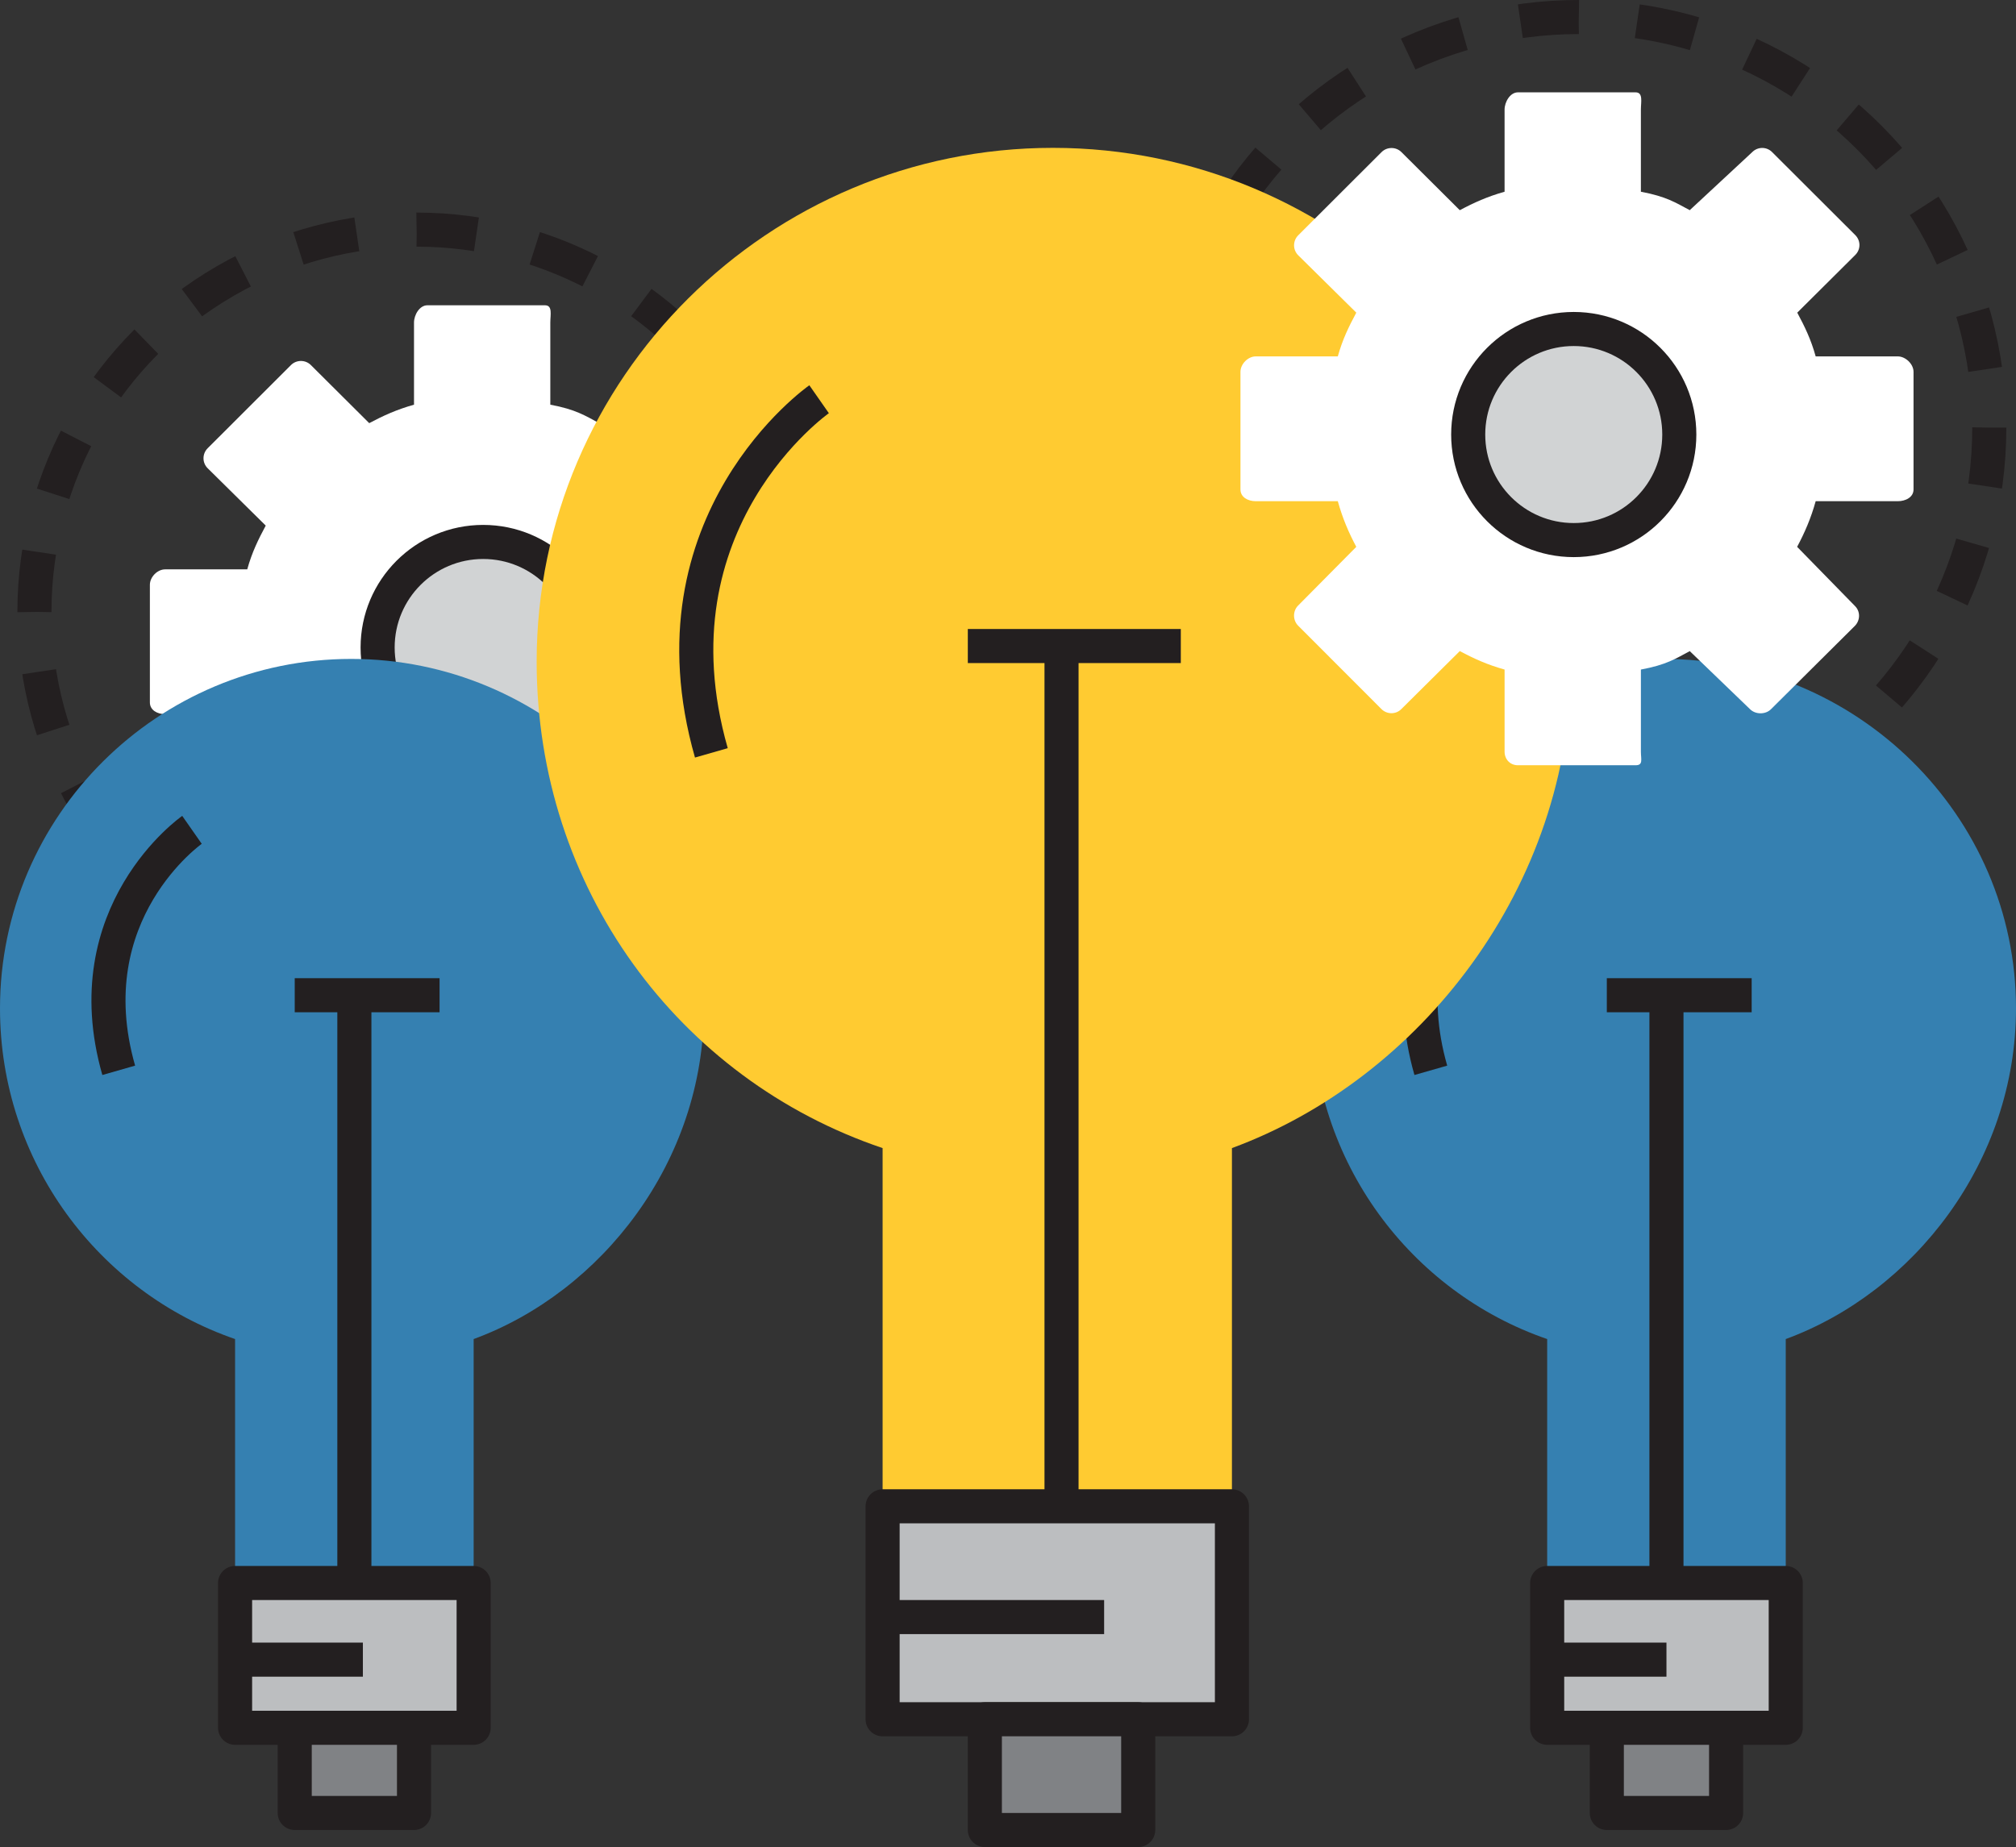 <?xml version="1.0" encoding="utf-8"?>
<!-- Generator: Adobe Illustrator 16.0.0, SVG Export Plug-In . SVG Version: 6.00 Build 0)  -->
<!DOCTYPE svg PUBLIC "-//W3C//DTD SVG 1.1//EN" "http://www.w3.org/Graphics/SVG/1.1/DTD/svg11.dtd">
<svg version="1.1" xmlns="http://www.w3.org/2000/svg" xmlns:xlink="http://www.w3.org/1999/xlink" x="0px" y="0px"
	 width="346.637px" height="317.665px" viewBox="0 0 346.637 317.665" enable-background="new 0 0 346.637 317.665"
	 xml:space="preserve">
<rect x="0" y="0" width="346.637" height="317.665" fill="#333333" stroke="none"/>
<g id="Background">
</g>
<g id="Element">
	<g>
		
			<circle fill="none" stroke="#231F20" stroke-width="5.86" stroke-linejoin="round" stroke-dasharray="10.084,10.084" cx="271.434" cy="73.541" r="70.612"/>
	</g>
	<g>
		
			<circle fill="none" stroke="#231F20" stroke-width="5.86" stroke-linejoin="round" stroke-dasharray="10.325,10.325" cx="71.658" cy="105.23" r="65.738"/>
	</g>
	<g>
		<path fill="#FFFFFF" d="M94.625,165.895v-14.117c4.395-0.814,5.979-1.877,8.402-3.17l10.359,9.983c0.947,0.95,2.677,0.95,3.617,0
			l14.396-14.304c0.949-0.947,0.996-2.483,0.047-3.423l-9.959-10.19c1.291-2.417,2.381-4.918,3.189-7.849h14.122
			c1.336,0,2.705-0.679,2.705-2.021v-20.228c0-1.339-1.369-2.655-2.705-2.655h-14.122c-0.809-2.93-1.875-5.107-3.167-7.525
			l9.985-9.93c0.947-0.949,0.947-2.448,0-3.4l-14.31-14.284c-0.944-0.953-2.475-0.945-3.419,0.007l-10.74,9.984
			c-2.424-1.289-4.007-2.351-8.402-3.173V55.484c0-1.336,0.428-2.979-0.914-2.979H73.48c-1.336,0-2.295,1.643-2.295,2.979v14.115
			c-2.93,0.823-5.289,1.889-7.7,3.176l-10.023-9.98c-0.938-0.953-2.497-0.953-3.44,0L35.702,77.096
			c-0.946,0.952-0.95,2.481-0.004,3.428l9.993,9.872c-1.293,2.417-2.368,4.595-3.179,7.525H28.398c-1.341,0-2.627,1.316-2.627,2.655
			v20.228c0,1.342,1.286,2.021,2.627,2.021h14.113c0.812,2.93,1.884,5.431,3.178,7.849l-9.995,10.089
			c-0.946,0.941-0.946,2.528,0,3.477l14.312,14.328c0.944,0.95,2.484,0.963,3.425,0.013l10.054-9.979
			c2.411,1.295,4.77,2.363,7.7,3.178v14.117c0,1.336,0.958,2.343,2.295,2.343h20.23C95.053,168.238,94.625,167.231,94.625,165.895z"
			/>
		<path fill="#D1D3D4" stroke="#231F20" stroke-width="5.86" stroke-linejoin="round" stroke-miterlimit="10" d="M83.077,129.511
			c-10.023,0-18.148-8.132-18.148-18.152c0-10.023,8.125-18.152,18.148-18.152c10.029,0,18.152,8.129,18.152,18.152
			C101.229,121.379,93.106,129.511,83.077,129.511z"/>
	</g>
	<g>
		<path fill="#3580B1" d="M121.032,173.42c0-33.192-27.457-60.095-60.647-60.095S0,140.228,0,173.42
			c0,26.402,16.982,48.812,40.421,56.879v41.951H81.44V230.3C103.415,222.232,121.032,199.823,121.032,173.42z"/>
		
			<rect x="40.421" y="272.251" fill="#BCBEC0" stroke="#231F20" stroke-width="5.86" stroke-linejoin="round" stroke-miterlimit="10" width="41.019" height="24.904"/>
		
			<line fill="none" stroke="#231F20" stroke-width="5.86" stroke-linejoin="round" stroke-miterlimit="10" x1="60.931" y1="272.251" x2="60.931" y2="171.168"/>
		
			<line fill="none" stroke="#231F20" stroke-width="5.86" stroke-linejoin="round" stroke-miterlimit="10" x1="50.676" y1="171.168" x2="75.581" y2="171.168"/>
		<path fill="none" stroke="#231F20" stroke-width="5.86" stroke-linejoin="round" stroke-miterlimit="10" d="M33.011,142.723
			c0,0-20.355,14.219-12.597,41.357"/>
	</g>
	<g>
		<path fill="#3580B1" d="M346.637,173.42c0-33.192-27.457-60.095-60.647-60.095s-60.384,26.903-60.384,60.095
			c0,26.402,16.981,48.812,40.421,56.879v41.951h41.02V230.3C329.02,222.232,346.637,199.823,346.637,173.42z"/>
		
			<rect x="266.026" y="272.251" fill="#BCBEC0" stroke="#231F20" stroke-width="5.86" stroke-linejoin="round" stroke-miterlimit="10" width="41.02" height="24.904"/>
		
			<line fill="none" stroke="#231F20" stroke-width="5.86" stroke-linejoin="round" stroke-miterlimit="10" x1="286.536" y1="272.251" x2="286.536" y2="171.168"/>
		
			<line fill="none" stroke="#231F20" stroke-width="5.86" stroke-linejoin="round" stroke-miterlimit="10" x1="276.281" y1="171.168" x2="301.186" y2="171.168"/>
		<path fill="none" stroke="#231F20" stroke-width="5.86" stroke-linejoin="round" stroke-miterlimit="10" d="M258.616,142.723
			c0,0-20.355,14.219-12.597,41.357"/>
	</g>
	<g>
		<path fill="#FFCB31" d="M270.167,113.806c0-48.812-40.32-88.377-89.13-88.377c-48.812,0-88.763,39.565-88.763,88.377
			c0,38.829,24.326,71.785,59.485,83.649v61.611h60.064v-61.611C244.052,185.591,270.167,152.635,270.167,113.806z"/>
		
			<rect x="151.759" y="259.066" fill="#BCBEC0" stroke="#231F20" stroke-width="5.86" stroke-linejoin="round" stroke-miterlimit="10" width="60.064" height="36.624"/>
		
			<line fill="none" stroke="#231F20" stroke-width="5.86" stroke-linejoin="round" stroke-miterlimit="10" x1="182.523" y1="259.066" x2="182.523" y2="111.105"/>
		
			<line fill="none" stroke="#231F20" stroke-width="5.86" stroke-linejoin="round" stroke-miterlimit="10" x1="166.409" y1="111.105" x2="203.033" y2="111.105"/>
		<path fill="none" stroke="#231F20" stroke-width="5.86" stroke-linejoin="round" stroke-miterlimit="10" d="M140.839,68.662
			c0,0-29.935,20.912-18.525,60.82"/>
	</g>
	
		<line fill="none" stroke="#231F20" stroke-width="5.86" stroke-linejoin="round" stroke-miterlimit="10" x1="40.421" y1="285.436" x2="62.396" y2="285.436"/>
	
		<line fill="none" stroke="#231F20" stroke-width="5.86" stroke-linejoin="round" stroke-miterlimit="10" x1="151.759" y1="278.111" x2="189.848" y2="278.111"/>
	
		<line fill="none" stroke="#231F20" stroke-width="5.86" stroke-linejoin="round" stroke-miterlimit="10" x1="266.026" y1="285.436" x2="286.536" y2="285.436"/>
	
		<rect x="50.676" y="297.155" fill="#808285" stroke="#231F20" stroke-width="5.86" stroke-linejoin="round" stroke-miterlimit="10" width="20.509" height="14.65"/>
	
		<rect x="276.281" y="297.155" fill="#808285" stroke="#231F20" stroke-width="5.86" stroke-linejoin="round" stroke-miterlimit="10" width="20.51" height="14.65"/>
	
		<rect x="169.338" y="295.69" fill="#808285" stroke="#231F20" stroke-width="5.86" stroke-linejoin="round" stroke-miterlimit="10" width="26.37" height="19.045"/>
	<g>
		<path fill="#FFFFFF" d="M282.141,129.271v-14.118c4.396-0.814,5.979-1.877,8.402-3.17l10.359,9.983c0.947,0.95,2.677,0.95,3.616,0
			l14.396-14.304c0.949-0.947,0.996-2.482,0.048-3.423l-9.959-10.19c1.29-2.418,2.381-4.918,3.189-7.849h14.121
			c1.336,0,2.705-0.68,2.705-2.021V63.952c0-1.339-1.369-2.656-2.705-2.656h-14.121c-0.809-2.93-1.875-5.108-3.167-7.525l9.985-9.93
			c0.946-0.949,0.946-2.447,0-3.4l-14.31-14.285c-0.944-0.952-2.476-0.945-3.419,0.008l-10.74,9.983
			c-2.423-1.288-4.007-2.35-8.402-3.172V18.86c0-1.335,0.428-2.978-0.914-2.978h-20.23c-1.336,0-2.294,1.643-2.294,2.978v14.115
			c-2.93,0.823-5.29,1.888-7.7,3.176l-10.023-9.98c-0.938-0.952-2.496-0.952-3.44,0l-14.321,14.301
			c-0.945,0.951-0.95,2.48-0.004,3.428l9.993,9.871c-1.293,2.417-2.368,4.595-3.179,7.525h-14.113c-1.34,0-2.626,1.317-2.626,2.656
			v20.227c0,1.342,1.286,2.021,2.626,2.021h14.113c0.811,2.93,1.884,5.431,3.177,7.849l-9.994,10.089
			c-0.946,0.94-0.946,2.527,0,3.475l14.312,14.329c0.944,0.95,2.483,0.963,3.425,0.013l10.055-9.979
			c2.41,1.294,4.77,2.363,7.7,3.177v14.118c0,1.336,0.958,2.343,2.294,2.343h20.23C282.568,131.614,282.141,130.607,282.141,129.271
			z"/>
		<path fill="#D1D3D4" stroke="#231F20" stroke-width="5.86" stroke-linejoin="round" stroke-miterlimit="10" d="M270.593,92.887
			c-10.023,0-18.147-8.131-18.147-18.151c0-10.024,8.125-18.153,18.147-18.153c10.029,0,18.152,8.129,18.152,18.153
			C288.745,84.756,280.622,92.887,270.593,92.887z"/>
	</g>
</g>
</svg>
